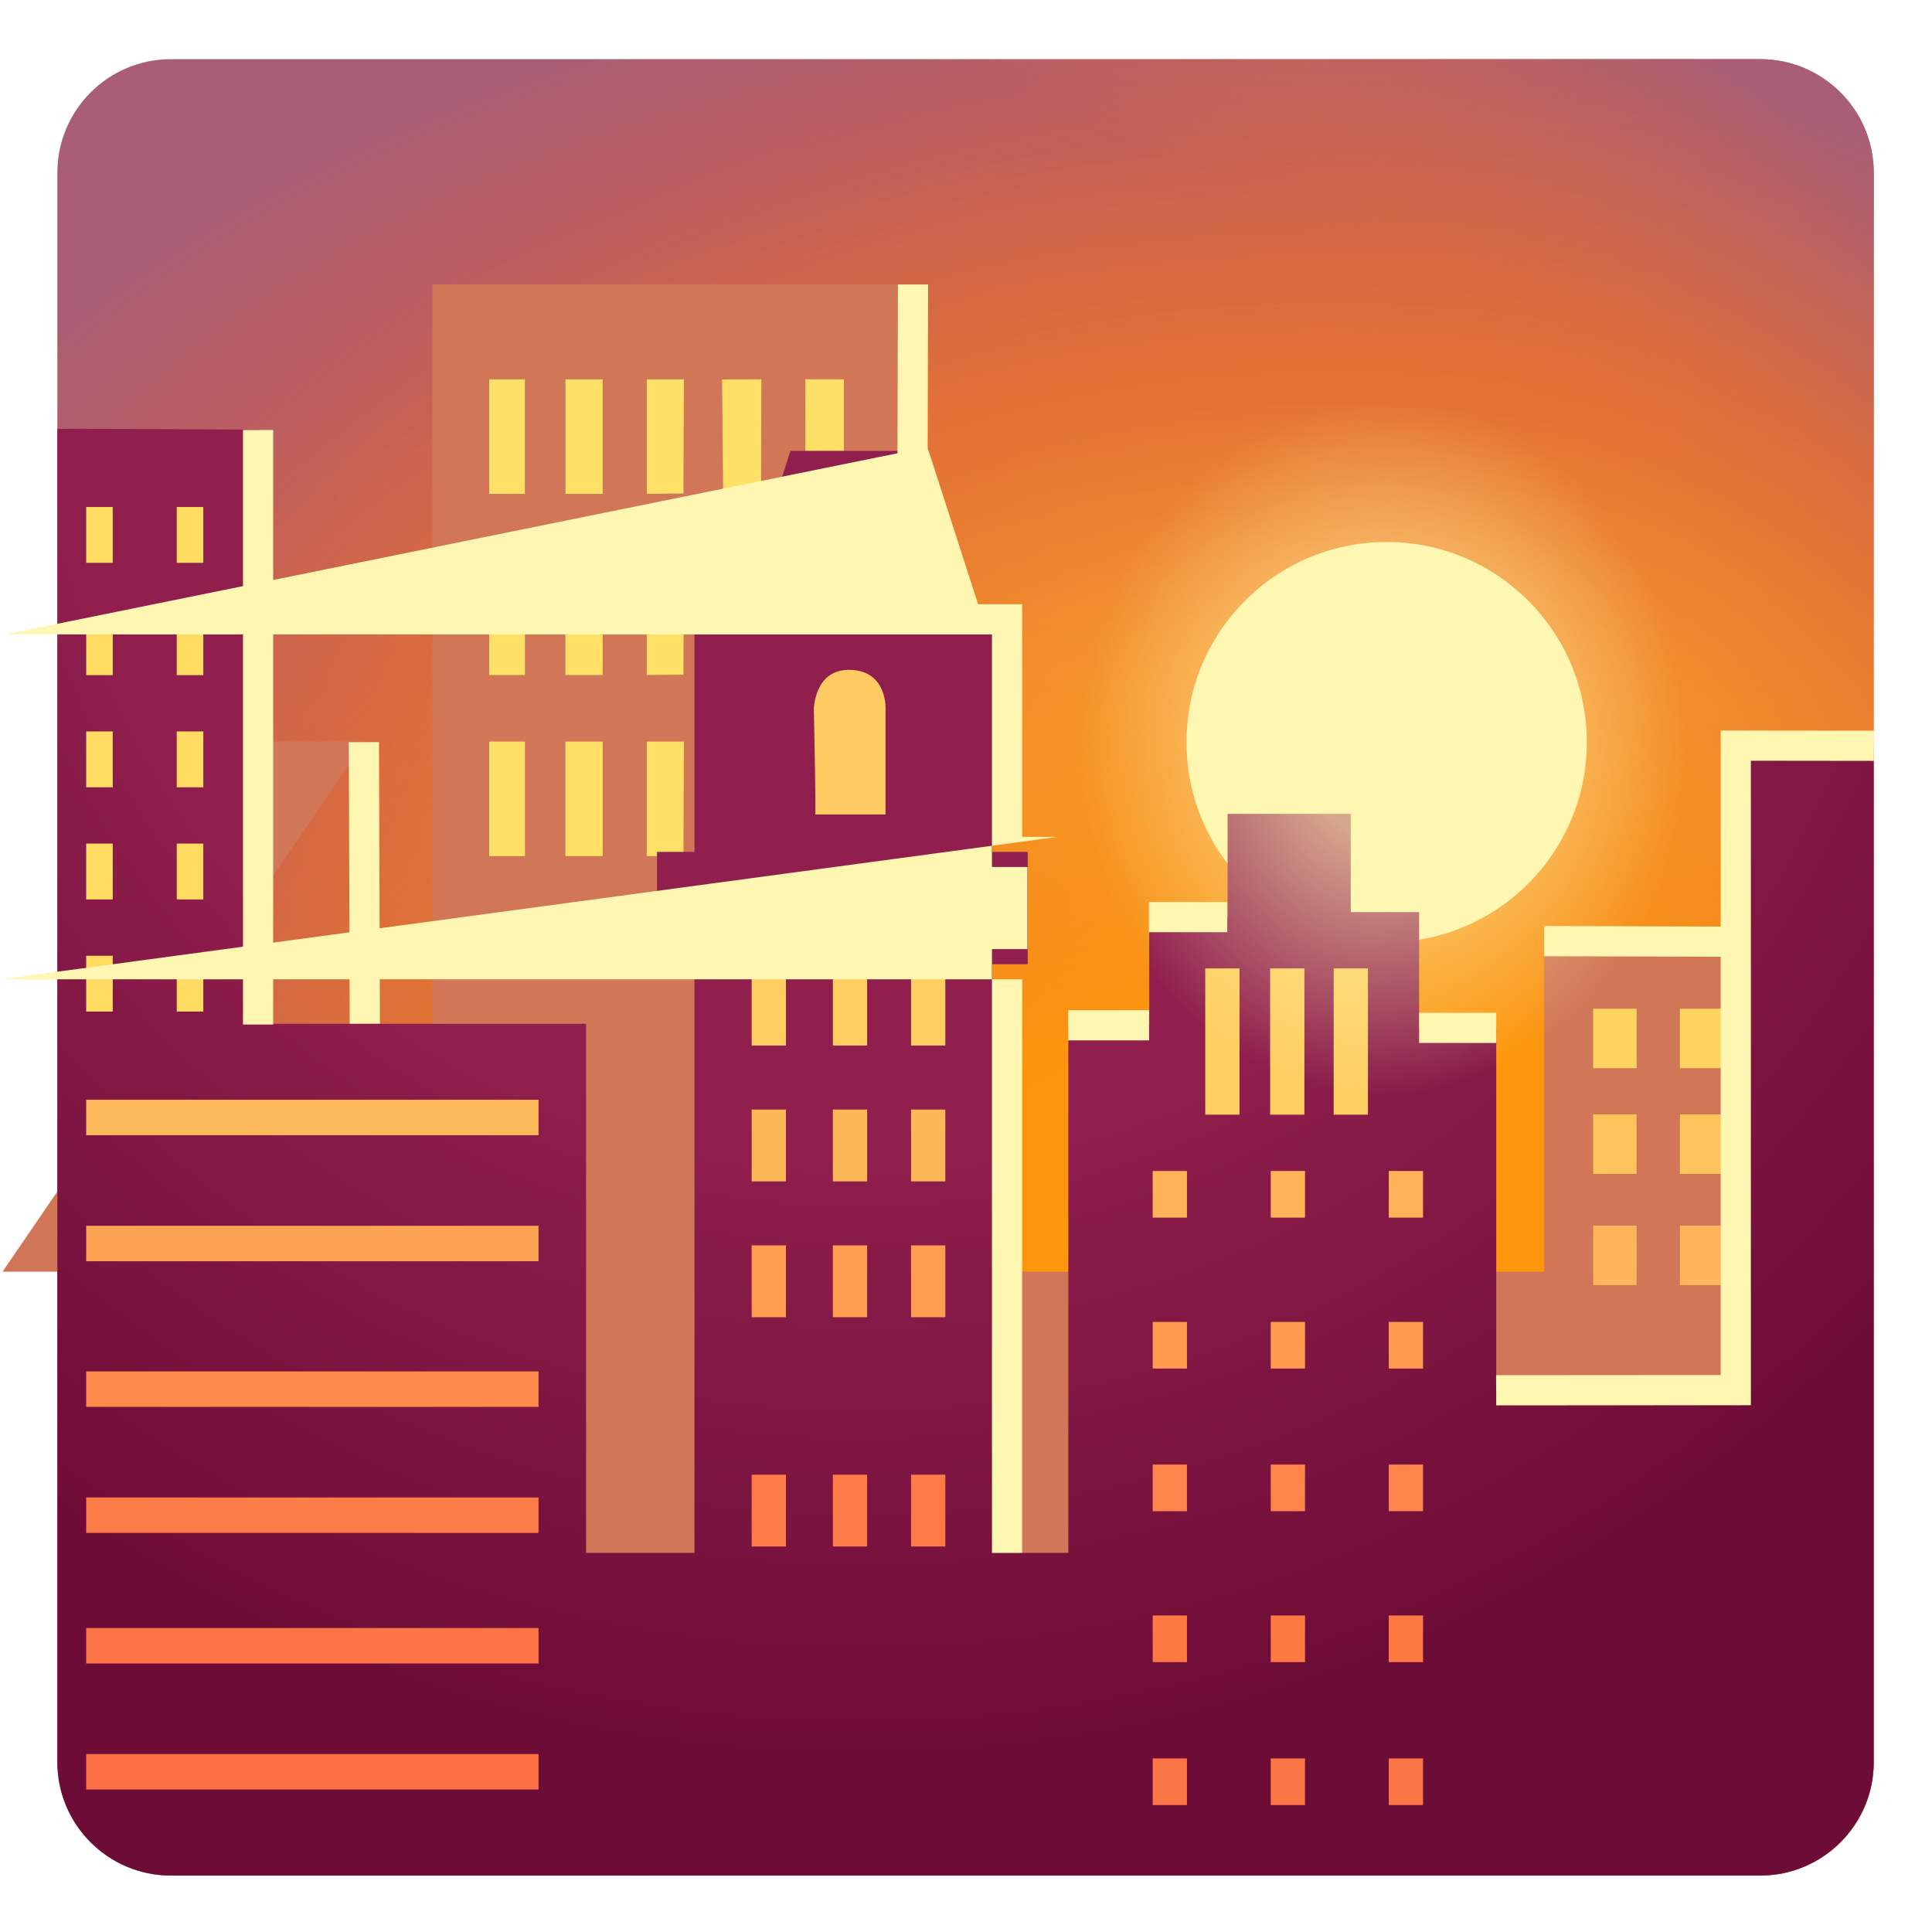 <svg xmlns="http://www.w3.org/2000/svg" xmlns:xlink="http://www.w3.org/1999/xlink" aria-hidden="true" role="img" class="iconify iconify--noto" width="1em" height="1em" preserveAspectRatio="xMidYMid meet" viewBox="0 0 128 128"><radialGradient id="IconifyId17f59fb531fec6e6715526" cx="88.195" cy="51.501" r="56.382" gradientTransform="matrix(0 -1 1.826 0 -5.84 139.696)" gradientUnits="userSpaceOnUse"><stop offset=".158" stop-color="#FEBC45"></stop><stop offset=".201" stop-color="#F8AE44"></stop><stop offset=".328" stop-color="#E98B40"></stop><stop offset=".432" stop-color="#E0763E"></stop><stop offset=".5" stop-color="#DD6E3D"></stop><stop offset=".76" stop-color="#C05E5D"></stop><stop offset=".99" stop-color="#A95E75"></stop></radialGradient><path fill="url(#IconifyId17f59fb531fec6e6715526)" d="M116.62 124.26H11.32c-4.15 0-7.52-3.37-7.52-7.52V11.44c0-4.15 3.37-7.52 7.52-7.52h105.3c4.15 0 7.52 3.37 7.52 7.52v105.3c.01 4.15-3.36 7.52-7.52 7.52z"></path><radialGradient id="IconifyId17f59fb531fec6e6715527" cx="25.529" cy="113.093" r="140.58" gradientUnits="userSpaceOnUse"><stop offset=".817" stop-color="#DD6E3D" stop-opacity="0"></stop><stop offset=".936" stop-color="#B86365" stop-opacity=".651"></stop><stop offset="1" stop-color="#A95E75"></stop></radialGradient><path fill="url(#IconifyId17f59fb531fec6e6715527)" d="M116.62 124.26H11.32c-4.15 0-7.52-3.37-7.52-7.52V11.44c0-4.15 3.37-7.52 7.52-7.52h105.3c4.15 0 7.52 3.37 7.52 7.52v105.3c.01 4.15-3.36 7.52-7.52 7.52z"></path><radialGradient id="IconifyId17f59fb531fec6e6715528" cx="87.87" cy="113.71" r="112.193" gradientUnits="userSpaceOnUse"><stop offset=".411" stop-color="#FD960C"></stop><stop offset=".61" stop-color="#F2811B" stop-opacity=".662"></stop><stop offset=".833" stop-color="#EA7028" stop-opacity=".283"></stop><stop offset="1" stop-color="#E76A2C" stop-opacity="0"></stop></radialGradient><path fill="url(#IconifyId17f59fb531fec6e6715528)" d="M116.62 124.26H11.32c-4.15 0-7.52-3.37-7.52-7.52V11.44c0-4.15 3.37-7.52 7.52-7.52h105.3c4.15 0 7.52 3.37 7.52 7.52v105.3c.01 4.15-3.36 7.52-7.52 7.52z"></path><circle cx="91.87" cy="49.17" r="13.26" fill="#FEF7B2"></circle><path fill="#D17757" d="M121.3 62.39h-19v21.86H60.19V18.84H28.65v65.412L.17 84.25l24-35.12H12.34v42.65h9.5v25.44h97.13v-11.11h2.33z"></path><path fill="#3F737B" d="M32.41 25.13h2.37v7.59h-2.37zm5.05 0h2.47v7.59h-2.47zm7.81 0h-2.42v7.59l2.36-.02z"></path><path fill="#FFE066" d="m50.44 25.13l-2.6.01l.07 7.58h2.51zm-18.03 0h2.37v7.59h-2.37zm5.05 0h2.47v7.59h-2.47zm7.85 0h-2.46v7.59l2.43-.02zm5.13 12l-2.6.01l.07 7.58h2.51zm-18.03 0h2.37v7.59h-2.37zm5.05 0h2.47v7.59h-2.47zm7.85 0h-2.46v7.59l2.43-.02zm-12.9 12h2.37v7.59h-2.37zm5.05 0h2.47v7.59h-2.47zm7.85 0h-2.46v7.59l2.43-.02zm8.05-24l-.01 7.59h2.56v-7.59z"></path><path fill="#FFB65A" d="M105.55 81.2h2.88v3.94h-2.88zm5.75 0h2.88v3.94h-2.88z"></path><path fill="#FFC55C" d="M105.55 73.83h2.88v3.94h-2.88zm5.75 0h2.88v3.94h-2.88z"></path><path fill="#FFD360" d="M105.55 66.83h2.88v3.94h-2.88zm5.75 0h2.88v3.94h-2.88z"></path><radialGradient id="IconifyId17f59fb531fec6e6715529" cx="56.989" cy="23.279" r="100.394" gradientUnits="userSpaceOnUse"><stop offset=".51" stop-color="#911F4E"></stop><stop offset=".934" stop-color="#6D0C36"></stop></radialGradient><path fill="url(#IconifyId17f59fb531fec6e6715529)" d="M115 49.4c-.36.73 0 42.7 0 42.7H99.13v-24h-5.11v-7.67h-4.53v-6.51h-8.16v6.84h-5.19v7.17h-5.36v34.95h-5.04v-39h2.35v-7.44h-2.35V41.03h-2.65l-3.61-11.16h-7.11L48.8 41.03h-2.79v15.41h-2.48v7.44h2.48v39h-7.18V67.83H17.19V28.47s-13.35-.09-13.39-.05v88.32c0 4.15 3.37 7.52 7.52 7.52h105.3c4.15 0 7.52-3.37 7.52-7.52V49.4H115z"></path><path fill="#FC7143" d="M5.71 116.21h29.97v2.35H5.71z"></path><path fill="#FC7444" d="M5.71 107.86h29.97v2.35H5.71z"></path><path fill="#FC7C47" d="M5.71 99.21h29.97v2.35H5.71z"></path><path fill="#FD894A" d="M5.71 90.86h29.97v2.35H5.71z"></path><path fill="#FDA152" d="M5.71 81.21h29.97v2.35H5.71z"></path><path fill="#FCB95A" d="M5.71 72.86h29.97v2.35H5.71z"></path><path fill="#FEDC61" d="M5.71 63.32h1.76v3.7H5.71zm6 0h1.76v3.7h-1.76zm-6-7.43h1.76v3.7H5.71zm6 0h1.76v3.7h-1.76zm-6-7.43h1.76v3.7H5.71zm6 0h1.76v3.7h-1.76zm-6-7.43h1.76v3.7H5.71zm6 0h1.76v3.7h-1.76zm-6-7.44h1.76v3.7H5.71zm6 0h1.76v3.7h-1.76z"></path><path fill="#FECE60" d="M49.8 64.51h2.27v4.76H49.8zm5.38 0h2.27v4.76h-2.27zm5.18 0h2.27v4.76h-2.27z"></path><path fill="#FE7A47" d="M49.8 97.7h2.27v4.76H49.8zm5.38 0h2.27v4.76h-2.27zm5.18 0h2.27v4.76h-2.27z"></path><path fill="#FCB757" d="M49.8 73.51h2.27v4.76H49.8zm5.38 0h2.27v4.76h-2.27zm5.18 0h2.27v4.76h-2.27z"></path><path fill="#FE9C51" d="M49.8 82.51h2.27v4.76H49.8zm5.38 0h2.27v4.76h-2.27zm5.18 0h2.27v4.76h-2.27z"></path><path fill="#FDCB61" d="M54.01 53.96h4.66v-6.92s.17-2.6-2.35-2.66c-2.37-.06-2.4 2.6-2.4 2.6s.15 6.98.09 6.98z"></path><path fill="#FFCF62" d="M79.85 64.16h2.27v9.69h-2.27zm8.51 0h2.27v9.69h-2.27zm-4.21 0h2.27v9.69h-2.27z"></path><path fill="#FEB359" d="M76.37 77.58h2.27v3.09h-2.27zm7.82 0h2.27v3.09h-2.27zm7.82 0h2.27v3.09h-2.27z"></path><path fill="#FF9A4F" d="M76.37 87.58h2.27v3.09h-2.27zm7.82 0h2.27v3.09h-2.27zm7.82 0h2.27v3.09h-2.27z"></path><path fill="#FF844B" d="M76.37 97.03h2.27v3.09h-2.27zm7.82 0h2.27v3.09h-2.27zm7.82 0h2.27v3.09h-2.27z"></path><path fill="#FF7942" d="M76.37 107.03h2.27v3.09h-2.27zm7.82 0h2.27v3.09h-2.27zm7.82 0h2.27v3.09h-2.27z"></path><path fill="#FC7544" d="M76.37 116.5h2.27v3.09h-2.27zm7.82 0h2.27v3.09h-2.27zm7.82 0h2.27v3.09h-2.27z"></path><path fill="#FFF6B2" d="m23.11 49.174l2-.007l.06 18.65l-2 .007zm-7.012-20.688h2v39.39h-2zm86.206 34.865l.006-2l11.86.036l-.006 2z"></path><path fill="#FFF6B2" d="m99.13 93.11l-.01-2L114 91.1V48.4l10.16.01l-.01 2l-8.15-.01v42.7zM94.02 67.1h5.11v2h-5.11zm-17.9-7.34h5.19v2h-5.19zm-5.35 7.17h5.36v2h-5.36zm-3.05 35.95h-2v-40h2.35v-5.44h-2.35V42.036L.34 42.03l59.12-12l.03-11.18h2l-.03 10.86l.25.74l3.09 9.58h2.92v15.41l2.35.007l-70 9.433h67.65z"></path><radialGradient id="IconifyId17f59fb531fec6e6715530" cx="91.818" cy="49.529" r="22.854" gradientTransform="matrix(.036 -1.311 1.146 .038 31.606 168.045)" gradientUnits="userSpaceOnUse"><stop offset=".198" stop-color="#FFF6B2"></stop><stop offset=".767" stop-color="#FFF6B2" stop-opacity="0"></stop></radialGradient><ellipse cx="92.29" cy="49.46" fill="url(#IconifyId17f59fb531fec6e6715530)" opacity=".63" rx="28.37" ry="30.07"></ellipse></svg>